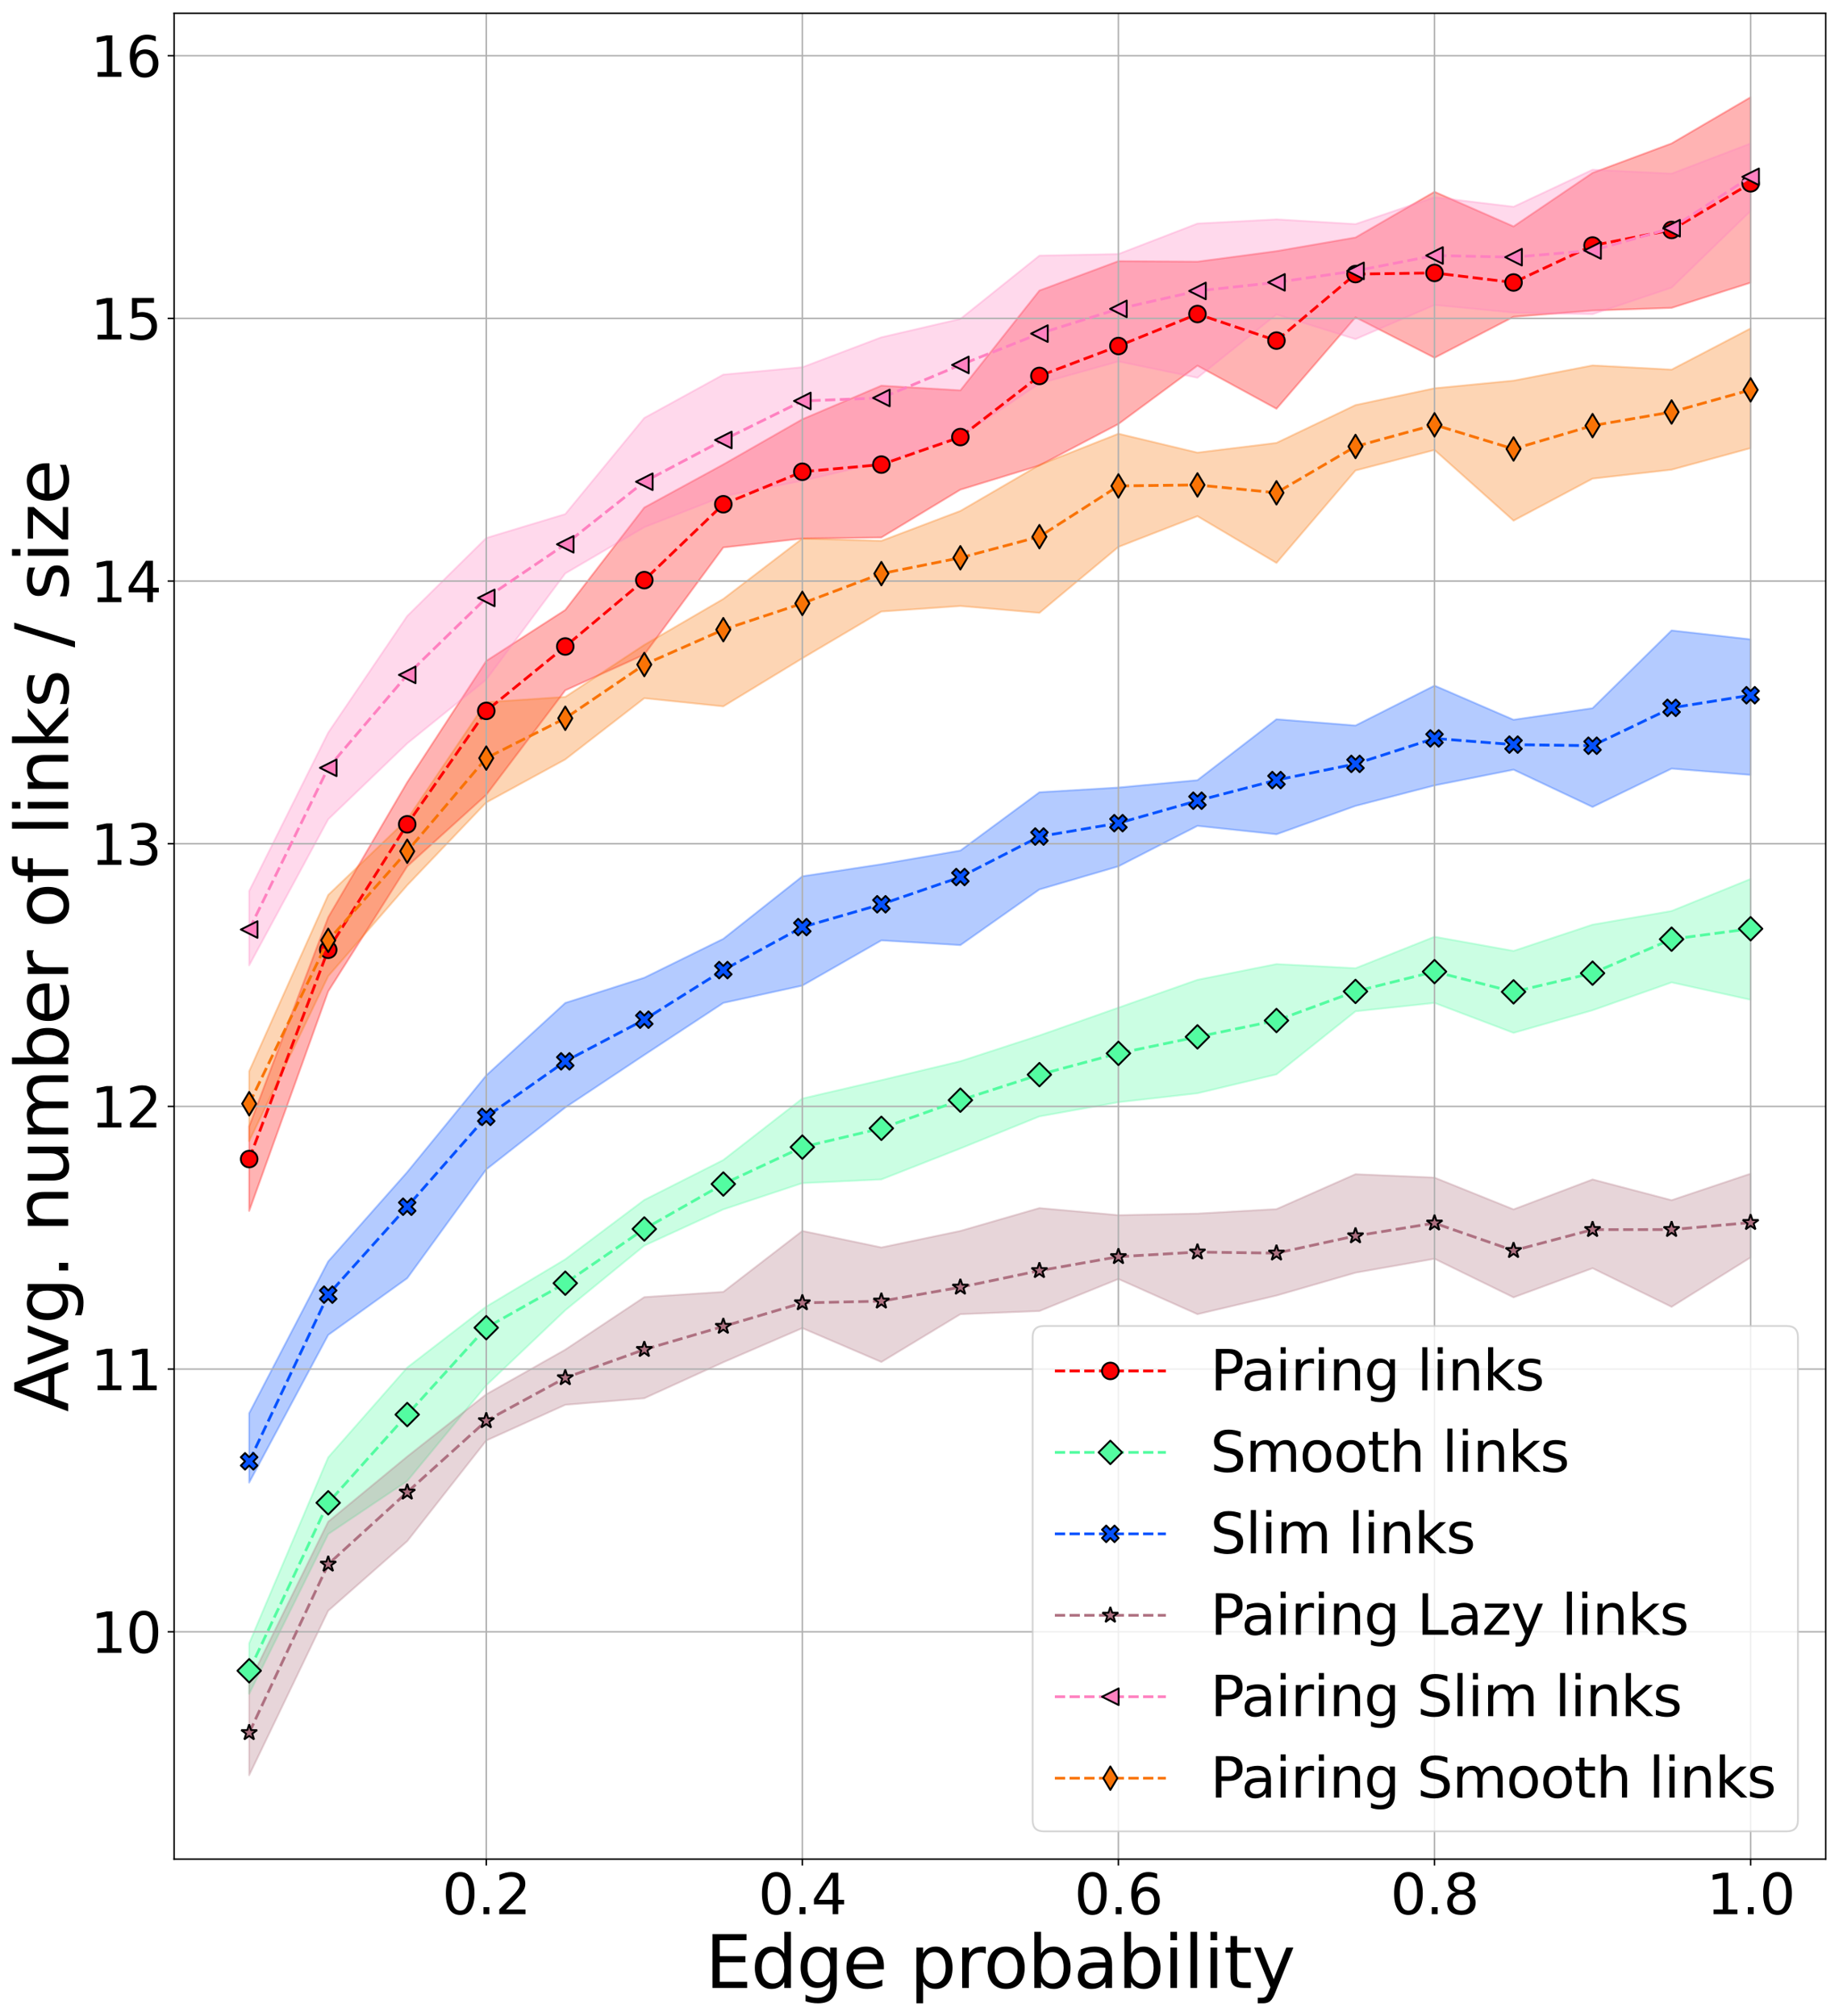 <?xml version="1.0" encoding="utf-8" standalone="no"?>
<!DOCTYPE svg PUBLIC "-//W3C//DTD SVG 1.1//EN"
  "http://www.w3.org/Graphics/SVG/1.1/DTD/svg11.dtd">
<svg height="1090.099pt" version="1.1" viewBox="0 0 994.12 1090.099" width="994.12pt" xmlns="http://www.w3.org/2000/svg" xmlns:xlink="http://www.w3.org/1999/xlink">
 <defs>
  <style type="text/css">*{stroke-linecap:butt;stroke-linejoin:round;}</style>
 </defs>
 <g id="figure_1">
  <g id="patch_1">
   <path d="M 0 1090.099 
L 994.12 1090.099 
L 994.12 0 
L 0 0 
z
" style="fill:#ffffff;"/>
  </g>
  <g id="axes_1">
   <g id="patch_2">
    <path d="M 94.12 1005.12 
L 986.92 1005.12 
L 986.92 7.2 
L 94.12 7.2 
z
" style="fill:#ffffff;"/>
   </g>
   <g id="PolyCollection_1">
    <defs>
     <path d="M 134.702 -481.119 
L 134.702 -435.39 
L 177.419 -554.116 
L 220.137 -621.715 
L 262.855 -660.344 
L 305.572 -716.866 
L 348.29 -736.181 
L 391.008 -794.123 
L 433.725 -798.952 
L 476.443 -799.52 
L 519.161 -825.367 
L 561.879 -838.432 
L 604.596 -860.871 
L 647.314 -892.398 
L 690.032 -869.108 
L 732.749 -918.529 
L 775.467 -896.659 
L 818.185 -918.813 
L 860.902 -922.222 
L 903.62 -923.642 
L 946.338 -937.276 
L 946.338 -1037.539 
L 946.338 -1037.539 
L 903.62 -1012.544 
L 860.902 -996.638 
L 818.185 -967.667 
L 775.467 -986.413 
L 732.749 -961.702 
L 690.032 -954.318 
L 647.314 -948.637 
L 604.596 -948.921 
L 561.879 -933.015 
L 519.161 -879.049 
L 476.443 -881.605 
L 433.725 -863.427 
L 391.008 -839 
L 348.29 -815.71 
L 305.572 -760.323 
L 262.855 -732.772 
L 220.137 -667.161 
L 177.419 -594.164 
L 134.702 -481.119 
z
" id="m002faa28a1" style="stroke:#fe0002;stroke-opacity:0.3;"/>
    </defs>
    <g clip-path="url(#pb9284b5e32)">
     <use style="fill:#fe0002;fill-opacity:0.3;stroke:#fe0002;stroke-opacity:0.3;" x="0" xlink:href="#m002faa28a1" y="1090.099"/>
    </g>
   </g>
   <g id="PolyCollection_2">
    <defs>
     <path d="M 134.702 -201.631 
L 134.702 -174.364 
L 177.419 -260.71 
L 220.137 -289.397 
L 262.855 -341.091 
L 305.572 -381.708 
L 348.29 -416.644 
L 391.008 -436.242 
L 433.725 -450.444 
L 476.443 -452.432 
L 519.161 -469.19 
L 561.879 -486.516 
L 604.596 -494.185 
L 647.314 -499.013 
L 690.032 -509.238 
L 732.749 -543.322 
L 775.467 -547.867 
L 818.185 -531.677 
L 860.902 -543.89 
L 903.62 -558.944 
L 946.338 -549.571 
L 946.338 -614.899 
L 946.338 -614.899 
L 903.62 -597.573 
L 860.902 -590.188 
L 818.185 -575.986 
L 775.467 -583.655 
L 732.749 -566.613 
L 690.032 -568.885 
L 647.314 -560.364 
L 604.596 -545.311 
L 561.879 -530.257 
L 519.161 -516.339 
L 476.443 -506.114 
L 433.725 -496.173 
L 391.008 -462.941 
L 348.29 -441.355 
L 305.572 -409.259 
L 262.855 -383.696 
L 220.137 -350.748 
L 177.419 -302.179 
L 134.702 -201.631 
z
" id="m8235507265" style="stroke:#53fca1;stroke-opacity:0.3;"/>
    </defs>
    <g clip-path="url(#pb9284b5e32)">
     <use style="fill:#53fca1;fill-opacity:0.3;stroke:#53fca1;stroke-opacity:0.3;" x="0" xlink:href="#m8235507265" y="1090.099"/>
    </g>
   </g>
   <g id="PolyCollection_3">
    <defs>
     <path d="M 134.702 -326.037 
L 134.702 -288.545 
L 177.419 -368.358 
L 220.137 -399.034 
L 262.855 -457.829 
L 305.572 -491.344 
L 348.29 -519.748 
L 391.008 -547.867 
L 433.725 -557.24 
L 476.443 -581.667 
L 519.161 -579.111 
L 561.879 -609.218 
L 604.596 -621.715 
L 647.314 -643.586 
L 690.032 -639.041 
L 732.749 -654.379 
L 775.467 -665.456 
L 818.185 -673.977 
L 860.902 -653.811 
L 903.62 -674.545 
L 946.338 -671.137 
L 946.338 -744.417 
L 946.338 -744.417 
L 903.62 -749.246 
L 860.902 -707.209 
L 818.185 -700.96 
L 775.467 -719.423 
L 732.749 -697.836 
L 690.032 -701.245 
L 647.314 -668.297 
L 604.596 -664.32 
L 561.879 -661.764 
L 519.161 -630.236 
L 476.443 -622.852 
L 433.725 -616.319 
L 391.008 -582.519 
L 348.29 -561.5 
L 305.572 -547.867 
L 262.855 -508.67 
L 220.137 -456.408 
L 177.419 -408.123 
L 134.702 -326.037 
z
" id="mdea4ce2d40" style="stroke:#0652ff;stroke-opacity:0.3;"/>
    </defs>
    <g clip-path="url(#pb9284b5e32)">
     <use style="fill:#0652ff;fill-opacity:0.3;stroke:#0652ff;stroke-opacity:0.3;" x="0" xlink:href="#mdea4ce2d40" y="1090.099"/>
    </g>
   </g>
   <g id="PolyCollection_4">
    <defs>
     <path d="M 134.702 -180.329 
L 134.702 -130.339 
L 177.419 -219.241 
L 220.137 -256.876 
L 262.855 -311.268 
L 305.572 -330.582 
L 348.29 -334.132 
L 391.008 -353.589 
L 433.725 -372.051 
L 476.443 -353.731 
L 519.161 -379.578 
L 561.879 -381.282 
L 604.596 -398.608 
L 647.314 -379.578 
L 690.032 -389.661 
L 732.749 -402.016 
L 775.467 -409.543 
L 818.185 -388.667 
L 860.902 -404.43 
L 903.62 -383.554 
L 946.338 -410.253 
L 946.338 -455.556 
L 946.338 -455.556 
L 903.62 -441.213 
L 860.902 -452.432 
L 818.185 -436.242 
L 775.467 -453.426 
L 732.749 -455.272 
L 690.032 -436.384 
L 647.314 -433.97 
L 604.596 -433.118 
L 561.879 -436.952 
L 519.161 -424.597 
L 476.443 -415.65 
L 433.725 -424.597 
L 391.008 -391.649 
L 348.29 -388.809 
L 305.572 -360.405 
L 262.855 -336.263 
L 220.137 -302.605 
L 177.419 -267.385 
L 134.702 -180.329 
z
" id="m93875af1a8" style="stroke:#ae7181;stroke-opacity:0.3;"/>
    </defs>
    <g clip-path="url(#pb9284b5e32)">
     <use style="fill:#ae7181;fill-opacity:0.3;stroke:#ae7181;stroke-opacity:0.3;" x="0" xlink:href="#m93875af1a8" y="1090.099"/>
    </g>
   </g>
   <g id="PolyCollection_5">
    <defs>
     <path d="M 134.702 -608.366 
L 134.702 -568.175 
L 177.419 -647.136 
L 220.137 -688.179 
L 262.855 -722.689 
L 305.572 -780.064 
L 348.29 -805.058 
L 391.008 -821.816 
L 433.725 -830.195 
L 476.443 -840.136 
L 519.161 -854.054 
L 561.879 -882.741 
L 604.596 -894.671 
L 647.314 -885.866 
L 690.032 -920.092 
L 732.749 -906.742 
L 775.467 -925.204 
L 818.185 -921.086 
L 860.902 -920.234 
L 903.62 -934.577 
L 946.338 -976.046 
L 946.338 -1012.544 
L 946.338 -1012.544 
L 903.62 -996.212 
L 860.902 -998.343 
L 818.185 -978.318 
L 775.467 -983.431 
L 732.749 -968.945 
L 690.032 -971.501 
L 647.314 -969.229 
L 604.596 -952.755 
L 561.879 -951.903 
L 519.161 -917.677 
L 476.443 -907.736 
L 433.725 -891.546 
L 391.008 -887.57 
L 348.29 -864.137 
L 305.572 -812.159 
L 262.855 -799.236 
L 220.137 -757.057 
L 177.419 -694.002 
L 134.702 -608.366 
z
" id="m99e1a3cb4c" style="stroke:#ff81c0;stroke-opacity:0.3;"/>
    </defs>
    <g clip-path="url(#pb9284b5e32)">
     <use style="fill:#ff81c0;fill-opacity:0.3;stroke:#ff81c0;stroke-opacity:0.3;" x="0" xlink:href="#m99e1a3cb4c" y="1090.099"/>
    </g>
   </g>
   <g id="PolyCollection_6">
    <defs>
     <path d="M 134.702 -510.943 
L 134.702 -473.166 
L 177.419 -562.353 
L 220.137 -611.49 
L 262.855 -656.225 
L 305.572 -679.516 
L 348.29 -712.606 
L 391.008 -708.203 
L 433.725 -734.192 
L 476.443 -759.471 
L 519.161 -762.454 
L 561.879 -758.761 
L 604.596 -794.407 
L 647.314 -811.023 
L 690.032 -785.744 
L 732.749 -835.734 
L 775.467 -846.811 
L 818.185 -808.609 
L 860.902 -831.331 
L 903.62 -836.16 
L 946.338 -847.805 
L 946.338 -912.565 
L 946.338 -912.565 
L 903.62 -890.268 
L 860.902 -892.54 
L 818.185 -884.303 
L 775.467 -880.185 
L 732.749 -871.096 
L 690.032 -850.646 
L 647.314 -845.391 
L 604.596 -855.616 
L 561.879 -838.716 
L 519.161 -813.863 
L 476.443 -797.674 
L 433.725 -798.952 
L 391.008 -766.288 
L 348.29 -741.435 
L 305.572 -713.316 
L 262.855 -710.476 
L 220.137 -647.136 
L 177.419 -606.236 
L 134.702 -510.943 
z
" id="mdbf5264c52" style="stroke:#f97306;stroke-opacity:0.3;"/>
    </defs>
    <g clip-path="url(#pb9284b5e32)">
     <use style="fill:#f97306;fill-opacity:0.3;stroke:#f97306;stroke-opacity:0.3;" x="0" xlink:href="#mdbf5264c52" y="1090.099"/>
    </g>
   </g>
   <g id="matplotlib.axis_1">
    <g id="xtick_1">
     <g id="line2d_1">
      <path clip-path="url(#pb9284b5e32)" d="M 262.855 1005.12 
L 262.855 7.2 
" style="fill:none;stroke:#b0b0b0;stroke-linecap:square;stroke-width:0.8;"/>
     </g>
     <g id="line2d_2">
      <defs>
       <path d="M 0 0 
L 0 3.5 
" id="mfc448c70e4" style="stroke:#000000;stroke-width:0.8;"/>
      </defs>
      <g>
       <use style="stroke:#000000;stroke-width:0.8;" x="262.855" xlink:href="#mfc448c70e4" y="1005.12"/>
      </g>
     </g>
     <g id="text_1">
      <!-- 0.2 -->
      <g transform="translate(239 1034.915)scale(0.3 -0.3)">
       <defs>
        <path d="M 2034 4250 
Q 1547 4250 1301 3770 
Q 1056 3291 1056 2328 
Q 1056 1369 1301 889 
Q 1547 409 2034 409 
Q 2525 409 2770 889 
Q 3016 1369 3016 2328 
Q 3016 3291 2770 3770 
Q 2525 4250 2034 4250 
z
M 2034 4750 
Q 2819 4750 3233 4129 
Q 3647 3509 3647 2328 
Q 3647 1150 3233 529 
Q 2819 -91 2034 -91 
Q 1250 -91 836 529 
Q 422 1150 422 2328 
Q 422 3509 836 4129 
Q 1250 4750 2034 4750 
z
" id="DejaVuSans-30" transform="scale(0.016)"/>
        <path d="M 684 794 
L 1344 794 
L 1344 0 
L 684 0 
L 684 794 
z
" id="DejaVuSans-2e" transform="scale(0.016)"/>
        <path d="M 1228 531 
L 3431 531 
L 3431 0 
L 469 0 
L 469 531 
Q 828 903 1448 1529 
Q 2069 2156 2228 2338 
Q 2531 2678 2651 2914 
Q 2772 3150 2772 3378 
Q 2772 3750 2511 3984 
Q 2250 4219 1831 4219 
Q 1534 4219 1204 4116 
Q 875 4013 500 3803 
L 500 4441 
Q 881 4594 1212 4672 
Q 1544 4750 1819 4750 
Q 2544 4750 2975 4387 
Q 3406 4025 3406 3419 
Q 3406 3131 3298 2873 
Q 3191 2616 2906 2266 
Q 2828 2175 2409 1742 
Q 1991 1309 1228 531 
z
" id="DejaVuSans-32" transform="scale(0.016)"/>
       </defs>
       <use xlink:href="#DejaVuSans-30"/>
       <use x="63.623" xlink:href="#DejaVuSans-2e"/>
       <use x="95.41" xlink:href="#DejaVuSans-32"/>
      </g>
     </g>
    </g>
    <g id="xtick_2">
     <g id="line2d_3">
      <path clip-path="url(#pb9284b5e32)" d="M 433.725 1005.12 
L 433.725 7.2 
" style="fill:none;stroke:#b0b0b0;stroke-linecap:square;stroke-width:0.8;"/>
     </g>
     <g id="line2d_4">
      <g>
       <use style="stroke:#000000;stroke-width:0.8;" x="433.725" xlink:href="#mfc448c70e4" y="1005.12"/>
      </g>
     </g>
     <g id="text_2">
      <!-- 0.4 -->
      <g transform="translate(409.871 1034.915)scale(0.3 -0.3)">
       <defs>
        <path d="M 2419 4116 
L 825 1625 
L 2419 1625 
L 2419 4116 
z
M 2253 4666 
L 3047 4666 
L 3047 1625 
L 3713 1625 
L 3713 1100 
L 3047 1100 
L 3047 0 
L 2419 0 
L 2419 1100 
L 313 1100 
L 313 1709 
L 2253 4666 
z
" id="DejaVuSans-34" transform="scale(0.016)"/>
       </defs>
       <use xlink:href="#DejaVuSans-30"/>
       <use x="63.623" xlink:href="#DejaVuSans-2e"/>
       <use x="95.41" xlink:href="#DejaVuSans-34"/>
      </g>
     </g>
    </g>
    <g id="xtick_3">
     <g id="line2d_5">
      <path clip-path="url(#pb9284b5e32)" d="M 604.596 1005.12 
L 604.596 7.2 
" style="fill:none;stroke:#b0b0b0;stroke-linecap:square;stroke-width:0.8;"/>
     </g>
     <g id="line2d_6">
      <g>
       <use style="stroke:#000000;stroke-width:0.8;" x="604.596" xlink:href="#mfc448c70e4" y="1005.12"/>
      </g>
     </g>
     <g id="text_3">
      <!-- 0.6 -->
      <g transform="translate(580.742 1034.915)scale(0.3 -0.3)">
       <defs>
        <path d="M 2113 2584 
Q 1688 2584 1439 2293 
Q 1191 2003 1191 1497 
Q 1191 994 1439 701 
Q 1688 409 2113 409 
Q 2538 409 2786 701 
Q 3034 994 3034 1497 
Q 3034 2003 2786 2293 
Q 2538 2584 2113 2584 
z
M 3366 4563 
L 3366 3988 
Q 3128 4100 2886 4159 
Q 2644 4219 2406 4219 
Q 1781 4219 1451 3797 
Q 1122 3375 1075 2522 
Q 1259 2794 1537 2939 
Q 1816 3084 2150 3084 
Q 2853 3084 3261 2657 
Q 3669 2231 3669 1497 
Q 3669 778 3244 343 
Q 2819 -91 2113 -91 
Q 1303 -91 875 529 
Q 447 1150 447 2328 
Q 447 3434 972 4092 
Q 1497 4750 2381 4750 
Q 2619 4750 2861 4703 
Q 3103 4656 3366 4563 
z
" id="DejaVuSans-36" transform="scale(0.016)"/>
       </defs>
       <use xlink:href="#DejaVuSans-30"/>
       <use x="63.623" xlink:href="#DejaVuSans-2e"/>
       <use x="95.41" xlink:href="#DejaVuSans-36"/>
      </g>
     </g>
    </g>
    <g id="xtick_4">
     <g id="line2d_7">
      <path clip-path="url(#pb9284b5e32)" d="M 775.467 1005.12 
L 775.467 7.2 
" style="fill:none;stroke:#b0b0b0;stroke-linecap:square;stroke-width:0.8;"/>
     </g>
     <g id="line2d_8">
      <g>
       <use style="stroke:#000000;stroke-width:0.8;" x="775.467" xlink:href="#mfc448c70e4" y="1005.12"/>
      </g>
     </g>
     <g id="text_4">
      <!-- 0.8 -->
      <g transform="translate(751.612 1034.915)scale(0.3 -0.3)">
       <defs>
        <path d="M 2034 2216 
Q 1584 2216 1326 1975 
Q 1069 1734 1069 1313 
Q 1069 891 1326 650 
Q 1584 409 2034 409 
Q 2484 409 2743 651 
Q 3003 894 3003 1313 
Q 3003 1734 2745 1975 
Q 2488 2216 2034 2216 
z
M 1403 2484 
Q 997 2584 770 2862 
Q 544 3141 544 3541 
Q 544 4100 942 4425 
Q 1341 4750 2034 4750 
Q 2731 4750 3128 4425 
Q 3525 4100 3525 3541 
Q 3525 3141 3298 2862 
Q 3072 2584 2669 2484 
Q 3125 2378 3379 2068 
Q 3634 1759 3634 1313 
Q 3634 634 3220 271 
Q 2806 -91 2034 -91 
Q 1263 -91 848 271 
Q 434 634 434 1313 
Q 434 1759 690 2068 
Q 947 2378 1403 2484 
z
M 1172 3481 
Q 1172 3119 1398 2916 
Q 1625 2713 2034 2713 
Q 2441 2713 2670 2916 
Q 2900 3119 2900 3481 
Q 2900 3844 2670 4047 
Q 2441 4250 2034 4250 
Q 1625 4250 1398 4047 
Q 1172 3844 1172 3481 
z
" id="DejaVuSans-38" transform="scale(0.016)"/>
       </defs>
       <use xlink:href="#DejaVuSans-30"/>
       <use x="63.623" xlink:href="#DejaVuSans-2e"/>
       <use x="95.41" xlink:href="#DejaVuSans-38"/>
      </g>
     </g>
    </g>
    <g id="xtick_5">
     <g id="line2d_9">
      <path clip-path="url(#pb9284b5e32)" d="M 946.338 1005.12 
L 946.338 7.2 
" style="fill:none;stroke:#b0b0b0;stroke-linecap:square;stroke-width:0.8;"/>
     </g>
     <g id="line2d_10">
      <g>
       <use style="stroke:#000000;stroke-width:0.8;" x="946.338" xlink:href="#mfc448c70e4" y="1005.12"/>
      </g>
     </g>
     <g id="text_5">
      <!-- 1.0 -->
      <g transform="translate(922.483 1034.915)scale(0.3 -0.3)">
       <defs>
        <path d="M 794 531 
L 1825 531 
L 1825 4091 
L 703 3866 
L 703 4441 
L 1819 4666 
L 2450 4666 
L 2450 531 
L 3481 531 
L 3481 0 
L 794 0 
L 794 531 
z
" id="DejaVuSans-31" transform="scale(0.016)"/>
       </defs>
       <use xlink:href="#DejaVuSans-31"/>
       <use x="63.623" xlink:href="#DejaVuSans-2e"/>
       <use x="95.41" xlink:href="#DejaVuSans-30"/>
      </g>
     </g>
    </g>
    <g id="text_6">
     <!-- Edge probability -->
     <g transform="translate(381.208 1074.788)scale(0.39 -0.39)">
      <defs>
       <path d="M 628 4666 
L 3578 4666 
L 3578 4134 
L 1259 4134 
L 1259 2753 
L 3481 2753 
L 3481 2222 
L 1259 2222 
L 1259 531 
L 3634 531 
L 3634 0 
L 628 0 
L 628 4666 
z
" id="DejaVuSans-45" transform="scale(0.016)"/>
       <path d="M 2906 2969 
L 2906 4863 
L 3481 4863 
L 3481 0 
L 2906 0 
L 2906 525 
Q 2725 213 2448 61 
Q 2172 -91 1784 -91 
Q 1150 -91 751 415 
Q 353 922 353 1747 
Q 353 2572 751 3078 
Q 1150 3584 1784 3584 
Q 2172 3584 2448 3432 
Q 2725 3281 2906 2969 
z
M 947 1747 
Q 947 1113 1208 752 
Q 1469 391 1925 391 
Q 2381 391 2643 752 
Q 2906 1113 2906 1747 
Q 2906 2381 2643 2742 
Q 2381 3103 1925 3103 
Q 1469 3103 1208 2742 
Q 947 2381 947 1747 
z
" id="DejaVuSans-64" transform="scale(0.016)"/>
       <path d="M 2906 1791 
Q 2906 2416 2648 2759 
Q 2391 3103 1925 3103 
Q 1463 3103 1205 2759 
Q 947 2416 947 1791 
Q 947 1169 1205 825 
Q 1463 481 1925 481 
Q 2391 481 2648 825 
Q 2906 1169 2906 1791 
z
M 3481 434 
Q 3481 -459 3084 -895 
Q 2688 -1331 1869 -1331 
Q 1566 -1331 1297 -1286 
Q 1028 -1241 775 -1147 
L 775 -588 
Q 1028 -725 1275 -790 
Q 1522 -856 1778 -856 
Q 2344 -856 2625 -561 
Q 2906 -266 2906 331 
L 2906 616 
Q 2728 306 2450 153 
Q 2172 0 1784 0 
Q 1141 0 747 490 
Q 353 981 353 1791 
Q 353 2603 747 3093 
Q 1141 3584 1784 3584 
Q 2172 3584 2450 3431 
Q 2728 3278 2906 2969 
L 2906 3500 
L 3481 3500 
L 3481 434 
z
" id="DejaVuSans-67" transform="scale(0.016)"/>
       <path d="M 3597 1894 
L 3597 1613 
L 953 1613 
Q 991 1019 1311 708 
Q 1631 397 2203 397 
Q 2534 397 2845 478 
Q 3156 559 3463 722 
L 3463 178 
Q 3153 47 2828 -22 
Q 2503 -91 2169 -91 
Q 1331 -91 842 396 
Q 353 884 353 1716 
Q 353 2575 817 3079 
Q 1281 3584 2069 3584 
Q 2775 3584 3186 3129 
Q 3597 2675 3597 1894 
z
M 3022 2063 
Q 3016 2534 2758 2815 
Q 2500 3097 2075 3097 
Q 1594 3097 1305 2825 
Q 1016 2553 972 2059 
L 3022 2063 
z
" id="DejaVuSans-65" transform="scale(0.016)"/>
       <path id="DejaVuSans-20" transform="scale(0.016)"/>
       <path d="M 1159 525 
L 1159 -1331 
L 581 -1331 
L 581 3500 
L 1159 3500 
L 1159 2969 
Q 1341 3281 1617 3432 
Q 1894 3584 2278 3584 
Q 2916 3584 3314 3078 
Q 3713 2572 3713 1747 
Q 3713 922 3314 415 
Q 2916 -91 2278 -91 
Q 1894 -91 1617 61 
Q 1341 213 1159 525 
z
M 3116 1747 
Q 3116 2381 2855 2742 
Q 2594 3103 2138 3103 
Q 1681 3103 1420 2742 
Q 1159 2381 1159 1747 
Q 1159 1113 1420 752 
Q 1681 391 2138 391 
Q 2594 391 2855 752 
Q 3116 1113 3116 1747 
z
" id="DejaVuSans-70" transform="scale(0.016)"/>
       <path d="M 2631 2963 
Q 2534 3019 2420 3045 
Q 2306 3072 2169 3072 
Q 1681 3072 1420 2755 
Q 1159 2438 1159 1844 
L 1159 0 
L 581 0 
L 581 3500 
L 1159 3500 
L 1159 2956 
Q 1341 3275 1631 3429 
Q 1922 3584 2338 3584 
Q 2397 3584 2469 3576 
Q 2541 3569 2628 3553 
L 2631 2963 
z
" id="DejaVuSans-72" transform="scale(0.016)"/>
       <path d="M 1959 3097 
Q 1497 3097 1228 2736 
Q 959 2375 959 1747 
Q 959 1119 1226 758 
Q 1494 397 1959 397 
Q 2419 397 2687 759 
Q 2956 1122 2956 1747 
Q 2956 2369 2687 2733 
Q 2419 3097 1959 3097 
z
M 1959 3584 
Q 2709 3584 3137 3096 
Q 3566 2609 3566 1747 
Q 3566 888 3137 398 
Q 2709 -91 1959 -91 
Q 1206 -91 779 398 
Q 353 888 353 1747 
Q 353 2609 779 3096 
Q 1206 3584 1959 3584 
z
" id="DejaVuSans-6f" transform="scale(0.016)"/>
       <path d="M 3116 1747 
Q 3116 2381 2855 2742 
Q 2594 3103 2138 3103 
Q 1681 3103 1420 2742 
Q 1159 2381 1159 1747 
Q 1159 1113 1420 752 
Q 1681 391 2138 391 
Q 2594 391 2855 752 
Q 3116 1113 3116 1747 
z
M 1159 2969 
Q 1341 3281 1617 3432 
Q 1894 3584 2278 3584 
Q 2916 3584 3314 3078 
Q 3713 2572 3713 1747 
Q 3713 922 3314 415 
Q 2916 -91 2278 -91 
Q 1894 -91 1617 61 
Q 1341 213 1159 525 
L 1159 0 
L 581 0 
L 581 4863 
L 1159 4863 
L 1159 2969 
z
" id="DejaVuSans-62" transform="scale(0.016)"/>
       <path d="M 2194 1759 
Q 1497 1759 1228 1600 
Q 959 1441 959 1056 
Q 959 750 1161 570 
Q 1363 391 1709 391 
Q 2188 391 2477 730 
Q 2766 1069 2766 1631 
L 2766 1759 
L 2194 1759 
z
M 3341 1997 
L 3341 0 
L 2766 0 
L 2766 531 
Q 2569 213 2275 61 
Q 1981 -91 1556 -91 
Q 1019 -91 701 211 
Q 384 513 384 1019 
Q 384 1609 779 1909 
Q 1175 2209 1959 2209 
L 2766 2209 
L 2766 2266 
Q 2766 2663 2505 2880 
Q 2244 3097 1772 3097 
Q 1472 3097 1187 3025 
Q 903 2953 641 2809 
L 641 3341 
Q 956 3463 1253 3523 
Q 1550 3584 1831 3584 
Q 2591 3584 2966 3190 
Q 3341 2797 3341 1997 
z
" id="DejaVuSans-61" transform="scale(0.016)"/>
       <path d="M 603 3500 
L 1178 3500 
L 1178 0 
L 603 0 
L 603 3500 
z
M 603 4863 
L 1178 4863 
L 1178 4134 
L 603 4134 
L 603 4863 
z
" id="DejaVuSans-69" transform="scale(0.016)"/>
       <path d="M 603 4863 
L 1178 4863 
L 1178 0 
L 603 0 
L 603 4863 
z
" id="DejaVuSans-6c" transform="scale(0.016)"/>
       <path d="M 1172 4494 
L 1172 3500 
L 2356 3500 
L 2356 3053 
L 1172 3053 
L 1172 1153 
Q 1172 725 1289 603 
Q 1406 481 1766 481 
L 2356 481 
L 2356 0 
L 1766 0 
Q 1100 0 847 248 
Q 594 497 594 1153 
L 594 3053 
L 172 3053 
L 172 3500 
L 594 3500 
L 594 4494 
L 1172 4494 
z
" id="DejaVuSans-74" transform="scale(0.016)"/>
       <path d="M 2059 -325 
Q 1816 -950 1584 -1140 
Q 1353 -1331 966 -1331 
L 506 -1331 
L 506 -850 
L 844 -850 
Q 1081 -850 1212 -737 
Q 1344 -625 1503 -206 
L 1606 56 
L 191 3500 
L 800 3500 
L 1894 763 
L 2988 3500 
L 3597 3500 
L 2059 -325 
z
" id="DejaVuSans-79" transform="scale(0.016)"/>
      </defs>
      <use xlink:href="#DejaVuSans-45"/>
      <use x="63.184" xlink:href="#DejaVuSans-64"/>
      <use x="126.66" xlink:href="#DejaVuSans-67"/>
      <use x="190.137" xlink:href="#DejaVuSans-65"/>
      <use x="251.66" xlink:href="#DejaVuSans-20"/>
      <use x="283.447" xlink:href="#DejaVuSans-70"/>
      <use x="346.924" xlink:href="#DejaVuSans-72"/>
      <use x="385.787" xlink:href="#DejaVuSans-6f"/>
      <use x="446.969" xlink:href="#DejaVuSans-62"/>
      <use x="510.445" xlink:href="#DejaVuSans-61"/>
      <use x="571.725" xlink:href="#DejaVuSans-62"/>
      <use x="635.201" xlink:href="#DejaVuSans-69"/>
      <use x="662.984" xlink:href="#DejaVuSans-6c"/>
      <use x="690.768" xlink:href="#DejaVuSans-69"/>
      <use x="718.551" xlink:href="#DejaVuSans-74"/>
      <use x="757.76" xlink:href="#DejaVuSans-79"/>
     </g>
    </g>
   </g>
   <g id="matplotlib.axis_2">
    <g id="ytick_1">
     <g id="line2d_11">
      <path clip-path="url(#pb9284b5e32)" d="M 94.12 882.219 
L 986.92 882.219 
" style="fill:none;stroke:#b0b0b0;stroke-linecap:square;stroke-width:0.8;"/>
     </g>
     <g id="line2d_12">
      <defs>
       <path d="M 0 0 
L -3.5 0 
" id="m12b2ea6f14" style="stroke:#000000;stroke-width:0.8;"/>
      </defs>
      <g>
       <use style="stroke:#000000;stroke-width:0.8;" x="94.12" xlink:href="#m12b2ea6f14" y="882.219"/>
      </g>
     </g>
     <g id="text_7">
      <!-- 10 -->
      <g transform="translate(48.945 893.617)scale(0.3 -0.3)">
       <use xlink:href="#DejaVuSans-31"/>
       <use x="63.623" xlink:href="#DejaVuSans-30"/>
      </g>
     </g>
    </g>
    <g id="ytick_2">
     <g id="line2d_13">
      <path clip-path="url(#pb9284b5e32)" d="M 94.12 740.203 
L 986.92 740.203 
" style="fill:none;stroke:#b0b0b0;stroke-linecap:square;stroke-width:0.8;"/>
     </g>
     <g id="line2d_14">
      <g>
       <use style="stroke:#000000;stroke-width:0.8;" x="94.12" xlink:href="#m12b2ea6f14" y="740.203"/>
      </g>
     </g>
     <g id="text_8">
      <!-- 11 -->
      <g transform="translate(48.945 751.6)scale(0.3 -0.3)">
       <use xlink:href="#DejaVuSans-31"/>
       <use x="63.623" xlink:href="#DejaVuSans-31"/>
      </g>
     </g>
    </g>
    <g id="ytick_3">
     <g id="line2d_15">
      <path clip-path="url(#pb9284b5e32)" d="M 94.12 598.187 
L 986.92 598.187 
" style="fill:none;stroke:#b0b0b0;stroke-linecap:square;stroke-width:0.8;"/>
     </g>
     <g id="line2d_16">
      <g>
       <use style="stroke:#000000;stroke-width:0.8;" x="94.12" xlink:href="#m12b2ea6f14" y="598.187"/>
      </g>
     </g>
     <g id="text_9">
      <!-- 12 -->
      <g transform="translate(48.945 609.584)scale(0.3 -0.3)">
       <use xlink:href="#DejaVuSans-31"/>
       <use x="63.623" xlink:href="#DejaVuSans-32"/>
      </g>
     </g>
    </g>
    <g id="ytick_4">
     <g id="line2d_17">
      <path clip-path="url(#pb9284b5e32)" d="M 94.12 456.17 
L 986.92 456.17 
" style="fill:none;stroke:#b0b0b0;stroke-linecap:square;stroke-width:0.8;"/>
     </g>
     <g id="line2d_18">
      <g>
       <use style="stroke:#000000;stroke-width:0.8;" x="94.12" xlink:href="#m12b2ea6f14" y="456.17"/>
      </g>
     </g>
     <g id="text_10">
      <!-- 13 -->
      <g transform="translate(48.945 467.568)scale(0.3 -0.3)">
       <defs>
        <path d="M 2597 2516 
Q 3050 2419 3304 2112 
Q 3559 1806 3559 1356 
Q 3559 666 3084 287 
Q 2609 -91 1734 -91 
Q 1441 -91 1130 -33 
Q 819 25 488 141 
L 488 750 
Q 750 597 1062 519 
Q 1375 441 1716 441 
Q 2309 441 2620 675 
Q 2931 909 2931 1356 
Q 2931 1769 2642 2001 
Q 2353 2234 1838 2234 
L 1294 2234 
L 1294 2753 
L 1863 2753 
Q 2328 2753 2575 2939 
Q 2822 3125 2822 3475 
Q 2822 3834 2567 4026 
Q 2313 4219 1838 4219 
Q 1578 4219 1281 4162 
Q 984 4106 628 3988 
L 628 4550 
Q 988 4650 1302 4700 
Q 1616 4750 1894 4750 
Q 2613 4750 3031 4423 
Q 3450 4097 3450 3541 
Q 3450 3153 3228 2886 
Q 3006 2619 2597 2516 
z
" id="DejaVuSans-33" transform="scale(0.016)"/>
       </defs>
       <use xlink:href="#DejaVuSans-31"/>
       <use x="63.623" xlink:href="#DejaVuSans-33"/>
      </g>
     </g>
    </g>
    <g id="ytick_5">
     <g id="line2d_19">
      <path clip-path="url(#pb9284b5e32)" d="M 94.12 314.154 
L 986.92 314.154 
" style="fill:none;stroke:#b0b0b0;stroke-linecap:square;stroke-width:0.8;"/>
     </g>
     <g id="line2d_20">
      <g>
       <use style="stroke:#000000;stroke-width:0.8;" x="94.12" xlink:href="#m12b2ea6f14" y="314.154"/>
      </g>
     </g>
     <g id="text_11">
      <!-- 14 -->
      <g transform="translate(48.945 325.552)scale(0.3 -0.3)">
       <use xlink:href="#DejaVuSans-31"/>
       <use x="63.623" xlink:href="#DejaVuSans-34"/>
      </g>
     </g>
    </g>
    <g id="ytick_6">
     <g id="line2d_21">
      <path clip-path="url(#pb9284b5e32)" d="M 94.12 172.138 
L 986.92 172.138 
" style="fill:none;stroke:#b0b0b0;stroke-linecap:square;stroke-width:0.8;"/>
     </g>
     <g id="line2d_22">
      <g>
       <use style="stroke:#000000;stroke-width:0.8;" x="94.12" xlink:href="#m12b2ea6f14" y="172.138"/>
      </g>
     </g>
     <g id="text_12">
      <!-- 15 -->
      <g transform="translate(48.945 183.535)scale(0.3 -0.3)">
       <defs>
        <path d="M 691 4666 
L 3169 4666 
L 3169 4134 
L 1269 4134 
L 1269 2991 
Q 1406 3038 1543 3061 
Q 1681 3084 1819 3084 
Q 2600 3084 3056 2656 
Q 3513 2228 3513 1497 
Q 3513 744 3044 326 
Q 2575 -91 1722 -91 
Q 1428 -91 1123 -41 
Q 819 9 494 109 
L 494 744 
Q 775 591 1075 516 
Q 1375 441 1709 441 
Q 2250 441 2565 725 
Q 2881 1009 2881 1497 
Q 2881 1984 2565 2268 
Q 2250 2553 1709 2553 
Q 1456 2553 1204 2497 
Q 953 2441 691 2322 
L 691 4666 
z
" id="DejaVuSans-35" transform="scale(0.016)"/>
       </defs>
       <use xlink:href="#DejaVuSans-31"/>
       <use x="63.623" xlink:href="#DejaVuSans-35"/>
      </g>
     </g>
    </g>
    <g id="ytick_7">
     <g id="line2d_23">
      <path clip-path="url(#pb9284b5e32)" d="M 94.12 30.121 
L 986.92 30.121 
" style="fill:none;stroke:#b0b0b0;stroke-linecap:square;stroke-width:0.8;"/>
     </g>
     <g id="line2d_24">
      <g>
       <use style="stroke:#000000;stroke-width:0.8;" x="94.12" xlink:href="#m12b2ea6f14" y="30.121"/>
      </g>
     </g>
     <g id="text_13">
      <!-- 16 -->
      <g transform="translate(48.945 41.519)scale(0.3 -0.3)">
       <use xlink:href="#DejaVuSans-31"/>
       <use x="63.623" xlink:href="#DejaVuSans-36"/>
      </g>
     </g>
    </g>
    <g id="text_14">
     <!-- Avg. number of links / size -->
     <g transform="translate(36.834 763.38)rotate(-90)scale(0.39 -0.39)">
      <defs>
       <path d="M 2188 4044 
L 1331 1722 
L 3047 1722 
L 2188 4044 
z
M 1831 4666 
L 2547 4666 
L 4325 0 
L 3669 0 
L 3244 1197 
L 1141 1197 
L 716 0 
L 50 0 
L 1831 4666 
z
" id="DejaVuSans-41" transform="scale(0.016)"/>
       <path d="M 191 3500 
L 800 3500 
L 1894 563 
L 2988 3500 
L 3597 3500 
L 2284 0 
L 1503 0 
L 191 3500 
z
" id="DejaVuSans-76" transform="scale(0.016)"/>
       <path d="M 3513 2113 
L 3513 0 
L 2938 0 
L 2938 2094 
Q 2938 2591 2744 2837 
Q 2550 3084 2163 3084 
Q 1697 3084 1428 2787 
Q 1159 2491 1159 1978 
L 1159 0 
L 581 0 
L 581 3500 
L 1159 3500 
L 1159 2956 
Q 1366 3272 1645 3428 
Q 1925 3584 2291 3584 
Q 2894 3584 3203 3211 
Q 3513 2838 3513 2113 
z
" id="DejaVuSans-6e" transform="scale(0.016)"/>
       <path d="M 544 1381 
L 544 3500 
L 1119 3500 
L 1119 1403 
Q 1119 906 1312 657 
Q 1506 409 1894 409 
Q 2359 409 2629 706 
Q 2900 1003 2900 1516 
L 2900 3500 
L 3475 3500 
L 3475 0 
L 2900 0 
L 2900 538 
Q 2691 219 2414 64 
Q 2138 -91 1772 -91 
Q 1169 -91 856 284 
Q 544 659 544 1381 
z
M 1991 3584 
L 1991 3584 
z
" id="DejaVuSans-75" transform="scale(0.016)"/>
       <path d="M 3328 2828 
Q 3544 3216 3844 3400 
Q 4144 3584 4550 3584 
Q 5097 3584 5394 3201 
Q 5691 2819 5691 2113 
L 5691 0 
L 5113 0 
L 5113 2094 
Q 5113 2597 4934 2840 
Q 4756 3084 4391 3084 
Q 3944 3084 3684 2787 
Q 3425 2491 3425 1978 
L 3425 0 
L 2847 0 
L 2847 2094 
Q 2847 2600 2669 2842 
Q 2491 3084 2119 3084 
Q 1678 3084 1418 2786 
Q 1159 2488 1159 1978 
L 1159 0 
L 581 0 
L 581 3500 
L 1159 3500 
L 1159 2956 
Q 1356 3278 1631 3431 
Q 1906 3584 2284 3584 
Q 2666 3584 2933 3390 
Q 3200 3197 3328 2828 
z
" id="DejaVuSans-6d" transform="scale(0.016)"/>
       <path d="M 2375 4863 
L 2375 4384 
L 1825 4384 
Q 1516 4384 1395 4259 
Q 1275 4134 1275 3809 
L 1275 3500 
L 2222 3500 
L 2222 3053 
L 1275 3053 
L 1275 0 
L 697 0 
L 697 3053 
L 147 3053 
L 147 3500 
L 697 3500 
L 697 3744 
Q 697 4328 969 4595 
Q 1241 4863 1831 4863 
L 2375 4863 
z
" id="DejaVuSans-66" transform="scale(0.016)"/>
       <path d="M 581 4863 
L 1159 4863 
L 1159 1991 
L 2875 3500 
L 3609 3500 
L 1753 1863 
L 3688 0 
L 2938 0 
L 1159 1709 
L 1159 0 
L 581 0 
L 581 4863 
z
" id="DejaVuSans-6b" transform="scale(0.016)"/>
       <path d="M 2834 3397 
L 2834 2853 
Q 2591 2978 2328 3040 
Q 2066 3103 1784 3103 
Q 1356 3103 1142 2972 
Q 928 2841 928 2578 
Q 928 2378 1081 2264 
Q 1234 2150 1697 2047 
L 1894 2003 
Q 2506 1872 2764 1633 
Q 3022 1394 3022 966 
Q 3022 478 2636 193 
Q 2250 -91 1575 -91 
Q 1294 -91 989 -36 
Q 684 19 347 128 
L 347 722 
Q 666 556 975 473 
Q 1284 391 1588 391 
Q 1994 391 2212 530 
Q 2431 669 2431 922 
Q 2431 1156 2273 1281 
Q 2116 1406 1581 1522 
L 1381 1569 
Q 847 1681 609 1914 
Q 372 2147 372 2553 
Q 372 3047 722 3315 
Q 1072 3584 1716 3584 
Q 2034 3584 2315 3537 
Q 2597 3491 2834 3397 
z
" id="DejaVuSans-73" transform="scale(0.016)"/>
       <path d="M 1625 4666 
L 2156 4666 
L 531 -594 
L 0 -594 
L 1625 4666 
z
" id="DejaVuSans-2f" transform="scale(0.016)"/>
       <path d="M 353 3500 
L 3084 3500 
L 3084 2975 
L 922 459 
L 3084 459 
L 3084 0 
L 275 0 
L 275 525 
L 2438 3041 
L 353 3041 
L 353 3500 
z
" id="DejaVuSans-7a" transform="scale(0.016)"/>
      </defs>
      <use xlink:href="#DejaVuSans-41"/>
      <use x="62.533" xlink:href="#DejaVuSans-76"/>
      <use x="121.713" xlink:href="#DejaVuSans-67"/>
      <use x="185.189" xlink:href="#DejaVuSans-2e"/>
      <use x="216.977" xlink:href="#DejaVuSans-20"/>
      <use x="248.764" xlink:href="#DejaVuSans-6e"/>
      <use x="312.143" xlink:href="#DejaVuSans-75"/>
      <use x="375.521" xlink:href="#DejaVuSans-6d"/>
      <use x="472.934" xlink:href="#DejaVuSans-62"/>
      <use x="536.41" xlink:href="#DejaVuSans-65"/>
      <use x="597.934" xlink:href="#DejaVuSans-72"/>
      <use x="639.047" xlink:href="#DejaVuSans-20"/>
      <use x="670.834" xlink:href="#DejaVuSans-6f"/>
      <use x="732.016" xlink:href="#DejaVuSans-66"/>
      <use x="767.221" xlink:href="#DejaVuSans-20"/>
      <use x="799.008" xlink:href="#DejaVuSans-6c"/>
      <use x="826.791" xlink:href="#DejaVuSans-69"/>
      <use x="854.574" xlink:href="#DejaVuSans-6e"/>
      <use x="917.953" xlink:href="#DejaVuSans-6b"/>
      <use x="975.863" xlink:href="#DejaVuSans-73"/>
      <use x="1027.963" xlink:href="#DejaVuSans-20"/>
      <use x="1059.75" xlink:href="#DejaVuSans-2f"/>
      <use x="1093.441" xlink:href="#DejaVuSans-20"/>
      <use x="1125.229" xlink:href="#DejaVuSans-73"/>
      <use x="1177.328" xlink:href="#DejaVuSans-69"/>
      <use x="1205.111" xlink:href="#DejaVuSans-7a"/>
      <use x="1257.602" xlink:href="#DejaVuSans-65"/>
     </g>
    </g>
   </g>
   <g id="line2d_25">
    <path clip-path="url(#pb9284b5e32)" d="M 134.702 626.647 
L 177.419 513.488 
L 220.137 445.661 
L 262.855 384.338 
L 305.572 349.516 
L 348.29 313.643 
L 391.008 272.628 
L 433.725 255.047 
L 476.443 251.184 
L 519.161 236.301 
L 561.879 203.268 
L 604.596 187.078 
L 647.314 169.78 
L 690.032 184.152 
L 732.749 148.194 
L 775.467 147.569 
L 818.185 152.738 
L 860.902 132.742 
L 903.62 124.335 
L 946.338 99.113 
" style="fill:none;stroke:#fe0002;stroke-dasharray:5.55,2.4;stroke-dashoffset:0;stroke-width:1.5;"/>
    <defs>
     <path d="M 0 4.5 
C 1.193 4.5 2.338 4.026 3.182 3.182 
C 4.026 2.338 4.5 1.193 4.5 0 
C 4.5 -1.193 4.026 -2.338 3.182 -3.182 
C 2.338 -4.026 1.193 -4.5 0 -4.5 
C -1.193 -4.5 -2.338 -4.026 -3.182 -3.182 
C -4.026 -2.338 -4.5 -1.193 -4.5 0 
C -4.5 1.193 -4.026 2.338 -3.182 3.182 
C -2.338 4.026 -1.193 4.5 0 4.5 
z
" id="m7eaeeac7a2" style="stroke:#000000;"/>
    </defs>
    <g clip-path="url(#pb9284b5e32)">
     <use style="fill:#fe0002;stroke:#000000;" x="134.702" xlink:href="#m7eaeeac7a2" y="626.647"/>
     <use style="fill:#fe0002;stroke:#000000;" x="177.419" xlink:href="#m7eaeeac7a2" y="513.488"/>
     <use style="fill:#fe0002;stroke:#000000;" x="220.137" xlink:href="#m7eaeeac7a2" y="445.661"/>
     <use style="fill:#fe0002;stroke:#000000;" x="262.855" xlink:href="#m7eaeeac7a2" y="384.338"/>
     <use style="fill:#fe0002;stroke:#000000;" x="305.572" xlink:href="#m7eaeeac7a2" y="349.516"/>
     <use style="fill:#fe0002;stroke:#000000;" x="348.29" xlink:href="#m7eaeeac7a2" y="313.643"/>
     <use style="fill:#fe0002;stroke:#000000;" x="391.008" xlink:href="#m7eaeeac7a2" y="272.628"/>
     <use style="fill:#fe0002;stroke:#000000;" x="433.725" xlink:href="#m7eaeeac7a2" y="255.047"/>
     <use style="fill:#fe0002;stroke:#000000;" x="476.443" xlink:href="#m7eaeeac7a2" y="251.184"/>
     <use style="fill:#fe0002;stroke:#000000;" x="519.161" xlink:href="#m7eaeeac7a2" y="236.301"/>
     <use style="fill:#fe0002;stroke:#000000;" x="561.879" xlink:href="#m7eaeeac7a2" y="203.268"/>
     <use style="fill:#fe0002;stroke:#000000;" x="604.596" xlink:href="#m7eaeeac7a2" y="187.078"/>
     <use style="fill:#fe0002;stroke:#000000;" x="647.314" xlink:href="#m7eaeeac7a2" y="169.78"/>
     <use style="fill:#fe0002;stroke:#000000;" x="690.032" xlink:href="#m7eaeeac7a2" y="184.152"/>
     <use style="fill:#fe0002;stroke:#000000;" x="732.749" xlink:href="#m7eaeeac7a2" y="148.194"/>
     <use style="fill:#fe0002;stroke:#000000;" x="775.467" xlink:href="#m7eaeeac7a2" y="147.569"/>
     <use style="fill:#fe0002;stroke:#000000;" x="818.185" xlink:href="#m7eaeeac7a2" y="152.738"/>
     <use style="fill:#fe0002;stroke:#000000;" x="860.902" xlink:href="#m7eaeeac7a2" y="132.742"/>
     <use style="fill:#fe0002;stroke:#000000;" x="903.62" xlink:href="#m7eaeeac7a2" y="124.335"/>
     <use style="fill:#fe0002;stroke:#000000;" x="946.338" xlink:href="#m7eaeeac7a2" y="99.113"/>
    </g>
   </g>
   <g id="line2d_26">
    <path clip-path="url(#pb9284b5e32)" d="M 134.702 903.294 
L 177.419 812.489 
L 220.137 764.8 
L 262.855 717.821 
L 305.572 693.764 
L 348.29 664.451 
L 391.008 640.138 
L 433.725 620.199 
L 476.443 610.031 
L 519.161 594.807 
L 561.879 581.003 
L 604.596 569.499 
L 647.314 560.581 
L 690.032 551.747 
L 732.749 536.012 
L 775.467 525.304 
L 818.185 536.239 
L 860.902 526.156 
L 903.62 507.779 
L 946.338 502.127 
" style="fill:none;stroke:#53fca1;stroke-dasharray:5.55,2.4;stroke-dashoffset:0;stroke-width:1.5;"/>
    <defs>
     <path d="M 0 6.364 
L 6.364 0 
L 0 -6.364 
L -6.364 0 
z
" id="ma917bd7199" style="stroke:#000000;stroke-linejoin:miter;"/>
    </defs>
    <g clip-path="url(#pb9284b5e32)">
     <use style="fill:#53fca1;stroke:#000000;stroke-linejoin:miter;" x="134.702" xlink:href="#ma917bd7199" y="903.294"/>
     <use style="fill:#53fca1;stroke:#000000;stroke-linejoin:miter;" x="177.419" xlink:href="#ma917bd7199" y="812.489"/>
     <use style="fill:#53fca1;stroke:#000000;stroke-linejoin:miter;" x="220.137" xlink:href="#ma917bd7199" y="764.8"/>
     <use style="fill:#53fca1;stroke:#000000;stroke-linejoin:miter;" x="262.855" xlink:href="#ma917bd7199" y="717.821"/>
     <use style="fill:#53fca1;stroke:#000000;stroke-linejoin:miter;" x="305.572" xlink:href="#ma917bd7199" y="693.764"/>
     <use style="fill:#53fca1;stroke:#000000;stroke-linejoin:miter;" x="348.29" xlink:href="#ma917bd7199" y="664.451"/>
     <use style="fill:#53fca1;stroke:#000000;stroke-linejoin:miter;" x="391.008" xlink:href="#ma917bd7199" y="640.138"/>
     <use style="fill:#53fca1;stroke:#000000;stroke-linejoin:miter;" x="433.725" xlink:href="#ma917bd7199" y="620.199"/>
     <use style="fill:#53fca1;stroke:#000000;stroke-linejoin:miter;" x="476.443" xlink:href="#ma917bd7199" y="610.031"/>
     <use style="fill:#53fca1;stroke:#000000;stroke-linejoin:miter;" x="519.161" xlink:href="#ma917bd7199" y="594.807"/>
     <use style="fill:#53fca1;stroke:#000000;stroke-linejoin:miter;" x="561.879" xlink:href="#ma917bd7199" y="581.003"/>
     <use style="fill:#53fca1;stroke:#000000;stroke-linejoin:miter;" x="604.596" xlink:href="#ma917bd7199" y="569.499"/>
     <use style="fill:#53fca1;stroke:#000000;stroke-linejoin:miter;" x="647.314" xlink:href="#ma917bd7199" y="560.581"/>
     <use style="fill:#53fca1;stroke:#000000;stroke-linejoin:miter;" x="690.032" xlink:href="#ma917bd7199" y="551.747"/>
     <use style="fill:#53fca1;stroke:#000000;stroke-linejoin:miter;" x="732.749" xlink:href="#ma917bd7199" y="536.012"/>
     <use style="fill:#53fca1;stroke:#000000;stroke-linejoin:miter;" x="775.467" xlink:href="#ma917bd7199" y="525.304"/>
     <use style="fill:#53fca1;stroke:#000000;stroke-linejoin:miter;" x="818.185" xlink:href="#ma917bd7199" y="536.239"/>
     <use style="fill:#53fca1;stroke:#000000;stroke-linejoin:miter;" x="860.902" xlink:href="#ma917bd7199" y="526.156"/>
     <use style="fill:#53fca1;stroke:#000000;stroke-linejoin:miter;" x="903.62" xlink:href="#ma917bd7199" y="507.779"/>
     <use style="fill:#53fca1;stroke:#000000;stroke-linejoin:miter;" x="946.338" xlink:href="#ma917bd7199" y="502.127"/>
    </g>
   </g>
   <g id="line2d_27">
    <path clip-path="url(#pb9284b5e32)" d="M 134.702 790.079 
L 177.419 699.955 
L 220.137 652.408 
L 262.855 603.839 
L 305.572 573.817 
L 348.29 551.293 
L 391.008 524.48 
L 433.725 501.246 
L 476.443 488.891 
L 519.161 474.178 
L 561.879 452.279 
L 604.596 445.036 
L 647.314 432.908 
L 690.032 421.746 
L 732.749 412.997 
L 775.467 399.222 
L 818.185 402.573 
L 860.902 403.17 
L 903.62 382.691 
L 946.338 375.874 
" style="fill:none;stroke:#0652ff;stroke-dasharray:5.55,2.4;stroke-dashoffset:0;stroke-width:1.5;"/>
    <defs>
     <path d="M -2.25 4.5 
L 0 2.25 
L 2.25 4.5 
L 4.5 2.25 
L 2.25 0 
L 4.5 -2.25 
L 2.25 -4.5 
L 0 -2.25 
L -2.25 -4.5 
L -4.5 -2.25 
L -2.25 0 
L -4.5 2.25 
z
" id="mc601ef352e" style="stroke:#000000;stroke-linejoin:miter;"/>
    </defs>
    <g clip-path="url(#pb9284b5e32)">
     <use style="fill:#0652ff;stroke:#000000;stroke-linejoin:miter;" x="134.702" xlink:href="#mc601ef352e" y="790.079"/>
     <use style="fill:#0652ff;stroke:#000000;stroke-linejoin:miter;" x="177.419" xlink:href="#mc601ef352e" y="699.955"/>
     <use style="fill:#0652ff;stroke:#000000;stroke-linejoin:miter;" x="220.137" xlink:href="#mc601ef352e" y="652.408"/>
     <use style="fill:#0652ff;stroke:#000000;stroke-linejoin:miter;" x="262.855" xlink:href="#mc601ef352e" y="603.839"/>
     <use style="fill:#0652ff;stroke:#000000;stroke-linejoin:miter;" x="305.572" xlink:href="#mc601ef352e" y="573.817"/>
     <use style="fill:#0652ff;stroke:#000000;stroke-linejoin:miter;" x="348.29" xlink:href="#mc601ef352e" y="551.293"/>
     <use style="fill:#0652ff;stroke:#000000;stroke-linejoin:miter;" x="391.008" xlink:href="#mc601ef352e" y="524.48"/>
     <use style="fill:#0652ff;stroke:#000000;stroke-linejoin:miter;" x="433.725" xlink:href="#mc601ef352e" y="501.246"/>
     <use style="fill:#0652ff;stroke:#000000;stroke-linejoin:miter;" x="476.443" xlink:href="#mc601ef352e" y="488.891"/>
     <use style="fill:#0652ff;stroke:#000000;stroke-linejoin:miter;" x="519.161" xlink:href="#mc601ef352e" y="474.178"/>
     <use style="fill:#0652ff;stroke:#000000;stroke-linejoin:miter;" x="561.879" xlink:href="#mc601ef352e" y="452.279"/>
     <use style="fill:#0652ff;stroke:#000000;stroke-linejoin:miter;" x="604.596" xlink:href="#mc601ef352e" y="445.036"/>
     <use style="fill:#0652ff;stroke:#000000;stroke-linejoin:miter;" x="647.314" xlink:href="#mc601ef352e" y="432.908"/>
     <use style="fill:#0652ff;stroke:#000000;stroke-linejoin:miter;" x="690.032" xlink:href="#mc601ef352e" y="421.746"/>
     <use style="fill:#0652ff;stroke:#000000;stroke-linejoin:miter;" x="732.749" xlink:href="#mc601ef352e" y="412.997"/>
     <use style="fill:#0652ff;stroke:#000000;stroke-linejoin:miter;" x="775.467" xlink:href="#mc601ef352e" y="399.222"/>
     <use style="fill:#0652ff;stroke:#000000;stroke-linejoin:miter;" x="818.185" xlink:href="#mc601ef352e" y="402.573"/>
     <use style="fill:#0652ff;stroke:#000000;stroke-linejoin:miter;" x="860.902" xlink:href="#mc601ef352e" y="403.17"/>
     <use style="fill:#0652ff;stroke:#000000;stroke-linejoin:miter;" x="903.62" xlink:href="#mc601ef352e" y="382.691"/>
     <use style="fill:#0652ff;stroke:#000000;stroke-linejoin:miter;" x="946.338" xlink:href="#mc601ef352e" y="375.874"/>
    </g>
   </g>
   <g id="line2d_28">
    <path clip-path="url(#pb9284b5e32)" d="M 134.702 936.796 
L 177.419 845.707 
L 220.137 806.766 
L 262.855 768.166 
L 305.572 744.918 
L 348.29 729.637 
L 391.008 717.125 
L 433.725 704.401 
L 476.443 703.477 
L 519.161 695.951 
L 561.879 686.989 
L 604.596 679.434 
L 647.314 676.935 
L 690.032 677.517 
L 732.749 668.201 
L 775.467 661.284 
L 818.185 676.139 
L 860.902 664.792 
L 903.62 664.778 
L 946.338 660.986 
" style="fill:none;stroke:#ae7181;stroke-dasharray:5.55,2.4;stroke-dashoffset:0;stroke-width:1.5;"/>
    <defs>
     <path d="M 0 -4.5 
L -1.01 -1.391 
L -4.28 -1.391 
L -1.635 0.531 
L -2.645 3.641 
L -0 1.719 
L 2.645 3.641 
L 1.635 0.531 
L 4.28 -1.391 
L 1.01 -1.391 
z
" id="m465caff9eb" style="stroke:#000000;stroke-linejoin:bevel;"/>
    </defs>
    <g clip-path="url(#pb9284b5e32)">
     <use style="fill:#ae7181;stroke:#000000;stroke-linejoin:bevel;" x="134.702" xlink:href="#m465caff9eb" y="936.796"/>
     <use style="fill:#ae7181;stroke:#000000;stroke-linejoin:bevel;" x="177.419" xlink:href="#m465caff9eb" y="845.707"/>
     <use style="fill:#ae7181;stroke:#000000;stroke-linejoin:bevel;" x="220.137" xlink:href="#m465caff9eb" y="806.766"/>
     <use style="fill:#ae7181;stroke:#000000;stroke-linejoin:bevel;" x="262.855" xlink:href="#m465caff9eb" y="768.166"/>
     <use style="fill:#ae7181;stroke:#000000;stroke-linejoin:bevel;" x="305.572" xlink:href="#m465caff9eb" y="744.918"/>
     <use style="fill:#ae7181;stroke:#000000;stroke-linejoin:bevel;" x="348.29" xlink:href="#m465caff9eb" y="729.637"/>
     <use style="fill:#ae7181;stroke:#000000;stroke-linejoin:bevel;" x="391.008" xlink:href="#m465caff9eb" y="717.125"/>
     <use style="fill:#ae7181;stroke:#000000;stroke-linejoin:bevel;" x="433.725" xlink:href="#m465caff9eb" y="704.401"/>
     <use style="fill:#ae7181;stroke:#000000;stroke-linejoin:bevel;" x="476.443" xlink:href="#m465caff9eb" y="703.477"/>
     <use style="fill:#ae7181;stroke:#000000;stroke-linejoin:bevel;" x="519.161" xlink:href="#m465caff9eb" y="695.951"/>
     <use style="fill:#ae7181;stroke:#000000;stroke-linejoin:bevel;" x="561.879" xlink:href="#m465caff9eb" y="686.989"/>
     <use style="fill:#ae7181;stroke:#000000;stroke-linejoin:bevel;" x="604.596" xlink:href="#m465caff9eb" y="679.434"/>
     <use style="fill:#ae7181;stroke:#000000;stroke-linejoin:bevel;" x="647.314" xlink:href="#m465caff9eb" y="676.935"/>
     <use style="fill:#ae7181;stroke:#000000;stroke-linejoin:bevel;" x="690.032" xlink:href="#m465caff9eb" y="677.517"/>
     <use style="fill:#ae7181;stroke:#000000;stroke-linejoin:bevel;" x="732.749" xlink:href="#m465caff9eb" y="668.201"/>
     <use style="fill:#ae7181;stroke:#000000;stroke-linejoin:bevel;" x="775.467" xlink:href="#m465caff9eb" y="661.284"/>
     <use style="fill:#ae7181;stroke:#000000;stroke-linejoin:bevel;" x="818.185" xlink:href="#m465caff9eb" y="676.139"/>
     <use style="fill:#ae7181;stroke:#000000;stroke-linejoin:bevel;" x="860.902" xlink:href="#m465caff9eb" y="664.792"/>
     <use style="fill:#ae7181;stroke:#000000;stroke-linejoin:bevel;" x="903.62" xlink:href="#m465caff9eb" y="664.778"/>
     <use style="fill:#ae7181;stroke:#000000;stroke-linejoin:bevel;" x="946.338" xlink:href="#m465caff9eb" y="660.986"/>
    </g>
   </g>
   <g id="line2d_29">
    <path clip-path="url(#pb9284b5e32)" d="M 134.702 502.553 
L 177.419 415.128 
L 220.137 364.882 
L 262.855 323.271 
L 305.572 294.272 
L 348.29 260.458 
L 391.008 237.891 
L 433.725 216.788 
L 476.443 215.154 
L 519.161 197.303 
L 561.879 180.375 
L 604.596 166.997 
L 647.314 157.311 
L 690.032 152.667 
L 732.749 146.447 
L 775.467 138.139 
L 818.185 139.048 
L 860.902 135.412 
L 903.62 123.369 
L 946.338 95.591 
" style="fill:none;stroke:#ff81c0;stroke-dasharray:5.55,2.4;stroke-dashoffset:0;stroke-width:1.5;"/>
    <defs>
     <path d="M -4.5 -0 
L 4.5 4.5 
L 4.5 -4.5 
z
" id="m4f5e1fc794" style="stroke:#000000;stroke-linejoin:miter;"/>
    </defs>
    <g clip-path="url(#pb9284b5e32)">
     <use style="fill:#ff81c0;stroke:#000000;stroke-linejoin:miter;" x="134.702" xlink:href="#m4f5e1fc794" y="502.553"/>
     <use style="fill:#ff81c0;stroke:#000000;stroke-linejoin:miter;" x="177.419" xlink:href="#m4f5e1fc794" y="415.128"/>
     <use style="fill:#ff81c0;stroke:#000000;stroke-linejoin:miter;" x="220.137" xlink:href="#m4f5e1fc794" y="364.882"/>
     <use style="fill:#ff81c0;stroke:#000000;stroke-linejoin:miter;" x="262.855" xlink:href="#m4f5e1fc794" y="323.271"/>
     <use style="fill:#ff81c0;stroke:#000000;stroke-linejoin:miter;" x="305.572" xlink:href="#m4f5e1fc794" y="294.272"/>
     <use style="fill:#ff81c0;stroke:#000000;stroke-linejoin:miter;" x="348.29" xlink:href="#m4f5e1fc794" y="260.458"/>
     <use style="fill:#ff81c0;stroke:#000000;stroke-linejoin:miter;" x="391.008" xlink:href="#m4f5e1fc794" y="237.891"/>
     <use style="fill:#ff81c0;stroke:#000000;stroke-linejoin:miter;" x="433.725" xlink:href="#m4f5e1fc794" y="216.788"/>
     <use style="fill:#ff81c0;stroke:#000000;stroke-linejoin:miter;" x="476.443" xlink:href="#m4f5e1fc794" y="215.154"/>
     <use style="fill:#ff81c0;stroke:#000000;stroke-linejoin:miter;" x="519.161" xlink:href="#m4f5e1fc794" y="197.303"/>
     <use style="fill:#ff81c0;stroke:#000000;stroke-linejoin:miter;" x="561.879" xlink:href="#m4f5e1fc794" y="180.375"/>
     <use style="fill:#ff81c0;stroke:#000000;stroke-linejoin:miter;" x="604.596" xlink:href="#m4f5e1fc794" y="166.997"/>
     <use style="fill:#ff81c0;stroke:#000000;stroke-linejoin:miter;" x="647.314" xlink:href="#m4f5e1fc794" y="157.311"/>
     <use style="fill:#ff81c0;stroke:#000000;stroke-linejoin:miter;" x="690.032" xlink:href="#m4f5e1fc794" y="152.667"/>
     <use style="fill:#ff81c0;stroke:#000000;stroke-linejoin:miter;" x="732.749" xlink:href="#m4f5e1fc794" y="146.447"/>
     <use style="fill:#ff81c0;stroke:#000000;stroke-linejoin:miter;" x="775.467" xlink:href="#m4f5e1fc794" y="138.139"/>
     <use style="fill:#ff81c0;stroke:#000000;stroke-linejoin:miter;" x="818.185" xlink:href="#m4f5e1fc794" y="139.048"/>
     <use style="fill:#ff81c0;stroke:#000000;stroke-linejoin:miter;" x="860.902" xlink:href="#m4f5e1fc794" y="135.412"/>
     <use style="fill:#ff81c0;stroke:#000000;stroke-linejoin:miter;" x="903.62" xlink:href="#m4f5e1fc794" y="123.369"/>
     <use style="fill:#ff81c0;stroke:#000000;stroke-linejoin:miter;" x="946.338" xlink:href="#m4f5e1fc794" y="95.591"/>
    </g>
   </g>
   <g id="line2d_30">
    <path clip-path="url(#pb9284b5e32)" d="M 134.702 596.724 
L 177.419 508.404 
L 220.137 460.232 
L 262.855 409.873 
L 305.572 388.329 
L 348.29 359.287 
L 391.008 340.441 
L 433.725 326.225 
L 476.443 310.121 
L 519.161 301.557 
L 561.879 290.153 
L 604.596 262.716 
L 647.314 262.176 
L 690.032 266.422 
L 732.749 241.385 
L 775.467 229.669 
L 818.185 242.734 
L 860.902 230.109 
L 903.62 222.752 
L 946.338 210.78 
" style="fill:none;stroke:#f97306;stroke-dasharray:5.55,2.4;stroke-dashoffset:0;stroke-width:1.5;"/>
    <defs>
     <path d="M 0 6.364 
L 3.818 0 
L 0 -6.364 
L -3.818 0 
z
" id="mc46902b0fb" style="stroke:#000000;stroke-linejoin:miter;"/>
    </defs>
    <g clip-path="url(#pb9284b5e32)">
     <use style="fill:#f97306;stroke:#000000;stroke-linejoin:miter;" x="134.702" xlink:href="#mc46902b0fb" y="596.724"/>
     <use style="fill:#f97306;stroke:#000000;stroke-linejoin:miter;" x="177.419" xlink:href="#mc46902b0fb" y="508.404"/>
     <use style="fill:#f97306;stroke:#000000;stroke-linejoin:miter;" x="220.137" xlink:href="#mc46902b0fb" y="460.232"/>
     <use style="fill:#f97306;stroke:#000000;stroke-linejoin:miter;" x="262.855" xlink:href="#mc46902b0fb" y="409.873"/>
     <use style="fill:#f97306;stroke:#000000;stroke-linejoin:miter;" x="305.572" xlink:href="#mc46902b0fb" y="388.329"/>
     <use style="fill:#f97306;stroke:#000000;stroke-linejoin:miter;" x="348.29" xlink:href="#mc46902b0fb" y="359.287"/>
     <use style="fill:#f97306;stroke:#000000;stroke-linejoin:miter;" x="391.008" xlink:href="#mc46902b0fb" y="340.441"/>
     <use style="fill:#f97306;stroke:#000000;stroke-linejoin:miter;" x="433.725" xlink:href="#mc46902b0fb" y="326.225"/>
     <use style="fill:#f97306;stroke:#000000;stroke-linejoin:miter;" x="476.443" xlink:href="#mc46902b0fb" y="310.121"/>
     <use style="fill:#f97306;stroke:#000000;stroke-linejoin:miter;" x="519.161" xlink:href="#mc46902b0fb" y="301.557"/>
     <use style="fill:#f97306;stroke:#000000;stroke-linejoin:miter;" x="561.879" xlink:href="#mc46902b0fb" y="290.153"/>
     <use style="fill:#f97306;stroke:#000000;stroke-linejoin:miter;" x="604.596" xlink:href="#mc46902b0fb" y="262.716"/>
     <use style="fill:#f97306;stroke:#000000;stroke-linejoin:miter;" x="647.314" xlink:href="#mc46902b0fb" y="262.176"/>
     <use style="fill:#f97306;stroke:#000000;stroke-linejoin:miter;" x="690.032" xlink:href="#mc46902b0fb" y="266.422"/>
     <use style="fill:#f97306;stroke:#000000;stroke-linejoin:miter;" x="732.749" xlink:href="#mc46902b0fb" y="241.385"/>
     <use style="fill:#f97306;stroke:#000000;stroke-linejoin:miter;" x="775.467" xlink:href="#mc46902b0fb" y="229.669"/>
     <use style="fill:#f97306;stroke:#000000;stroke-linejoin:miter;" x="818.185" xlink:href="#mc46902b0fb" y="242.734"/>
     <use style="fill:#f97306;stroke:#000000;stroke-linejoin:miter;" x="860.902" xlink:href="#mc46902b0fb" y="230.109"/>
     <use style="fill:#f97306;stroke:#000000;stroke-linejoin:miter;" x="903.62" xlink:href="#mc46902b0fb" y="222.752"/>
     <use style="fill:#f97306;stroke:#000000;stroke-linejoin:miter;" x="946.338" xlink:href="#mc46902b0fb" y="210.78"/>
    </g>
   </g>
   <g id="patch_3">
    <path d="M 94.12 1005.12 
L 94.12 7.2 
" style="fill:none;stroke:#000000;stroke-linecap:square;stroke-linejoin:miter;stroke-width:0.8;"/>
   </g>
   <g id="patch_4">
    <path d="M 986.92 1005.12 
L 986.92 7.2 
" style="fill:none;stroke:#000000;stroke-linecap:square;stroke-linejoin:miter;stroke-width:0.8;"/>
   </g>
   <g id="patch_5">
    <path d="M 94.12 1005.12 
L 986.92 1005.12 
" style="fill:none;stroke:#000000;stroke-linecap:square;stroke-linejoin:miter;stroke-width:0.8;"/>
   </g>
   <g id="patch_6">
    <path d="M 94.12 7.2 
L 986.92 7.2 
" style="fill:none;stroke:#000000;stroke-linecap:square;stroke-linejoin:miter;stroke-width:0.8;"/>
   </g>
   <g id="legend_1">
    <g id="patch_7">
     <path d="M 564.234 990.12 
L 965.92 990.12 
Q 971.92 990.12 971.92 984.12 
L 971.92 722.914 
Q 971.92 716.914 965.92 716.914 
L 564.234 716.914 
Q 558.234 716.914 558.234 722.914 
L 558.234 984.12 
Q 558.234 990.12 564.234 990.12 
z
" style="fill:#ffffff;opacity:0.8;stroke:#cccccc;stroke-linejoin:miter;"/>
    </g>
    <g id="line2d_31">
     <path d="M 570.234 741.209 
L 630.234 741.209 
" style="fill:none;stroke:#fe0002;stroke-dasharray:5.55,2.4;stroke-dashoffset:0;stroke-width:1.5;"/>
    </g>
    <g id="line2d_32">
     <g>
      <use style="fill:#fe0002;stroke:#000000;" x="600.234" xlink:href="#m7eaeeac7a2" y="741.209"/>
     </g>
    </g>
    <g id="text_15">
     <!-- Pairing links -->
     <g transform="translate(654.234 751.709)scale(0.3 -0.3)">
      <defs>
       <path d="M 1259 4147 
L 1259 2394 
L 2053 2394 
Q 2494 2394 2734 2622 
Q 2975 2850 2975 3272 
Q 2975 3691 2734 3919 
Q 2494 4147 2053 4147 
L 1259 4147 
z
M 628 4666 
L 2053 4666 
Q 2838 4666 3239 4311 
Q 3641 3956 3641 3272 
Q 3641 2581 3239 2228 
Q 2838 1875 2053 1875 
L 1259 1875 
L 1259 0 
L 628 0 
L 628 4666 
z
" id="DejaVuSans-50" transform="scale(0.016)"/>
      </defs>
      <use xlink:href="#DejaVuSans-50"/>
      <use x="55.803" xlink:href="#DejaVuSans-61"/>
      <use x="117.082" xlink:href="#DejaVuSans-69"/>
      <use x="144.865" xlink:href="#DejaVuSans-72"/>
      <use x="185.979" xlink:href="#DejaVuSans-69"/>
      <use x="213.762" xlink:href="#DejaVuSans-6e"/>
      <use x="277.141" xlink:href="#DejaVuSans-67"/>
      <use x="340.617" xlink:href="#DejaVuSans-20"/>
      <use x="372.404" xlink:href="#DejaVuSans-6c"/>
      <use x="400.188" xlink:href="#DejaVuSans-69"/>
      <use x="427.971" xlink:href="#DejaVuSans-6e"/>
      <use x="491.35" xlink:href="#DejaVuSans-6b"/>
      <use x="549.26" xlink:href="#DejaVuSans-73"/>
     </g>
    </g>
    <g id="line2d_33">
     <path d="M 570.234 785.243 
L 630.234 785.243 
" style="fill:none;stroke:#53fca1;stroke-dasharray:5.55,2.4;stroke-dashoffset:0;stroke-width:1.5;"/>
    </g>
    <g id="line2d_34">
     <g>
      <use style="fill:#53fca1;stroke:#000000;stroke-linejoin:miter;" x="600.234" xlink:href="#ma917bd7199" y="785.243"/>
     </g>
    </g>
    <g id="text_16">
     <!-- Smooth links -->
     <g transform="translate(654.234 795.743)scale(0.3 -0.3)">
      <defs>
       <path d="M 3425 4513 
L 3425 3897 
Q 3066 4069 2747 4153 
Q 2428 4238 2131 4238 
Q 1616 4238 1336 4038 
Q 1056 3838 1056 3469 
Q 1056 3159 1242 3001 
Q 1428 2844 1947 2747 
L 2328 2669 
Q 3034 2534 3370 2195 
Q 3706 1856 3706 1288 
Q 3706 609 3251 259 
Q 2797 -91 1919 -91 
Q 1588 -91 1214 -16 
Q 841 59 441 206 
L 441 856 
Q 825 641 1194 531 
Q 1563 422 1919 422 
Q 2459 422 2753 634 
Q 3047 847 3047 1241 
Q 3047 1584 2836 1778 
Q 2625 1972 2144 2069 
L 1759 2144 
Q 1053 2284 737 2584 
Q 422 2884 422 3419 
Q 422 4038 858 4394 
Q 1294 4750 2059 4750 
Q 2388 4750 2728 4690 
Q 3069 4631 3425 4513 
z
" id="DejaVuSans-53" transform="scale(0.016)"/>
       <path d="M 3513 2113 
L 3513 0 
L 2938 0 
L 2938 2094 
Q 2938 2591 2744 2837 
Q 2550 3084 2163 3084 
Q 1697 3084 1428 2787 
Q 1159 2491 1159 1978 
L 1159 0 
L 581 0 
L 581 4863 
L 1159 4863 
L 1159 2956 
Q 1366 3272 1645 3428 
Q 1925 3584 2291 3584 
Q 2894 3584 3203 3211 
Q 3513 2838 3513 2113 
z
" id="DejaVuSans-68" transform="scale(0.016)"/>
      </defs>
      <use xlink:href="#DejaVuSans-53"/>
      <use x="63.477" xlink:href="#DejaVuSans-6d"/>
      <use x="160.889" xlink:href="#DejaVuSans-6f"/>
      <use x="222.07" xlink:href="#DejaVuSans-6f"/>
      <use x="283.252" xlink:href="#DejaVuSans-74"/>
      <use x="322.461" xlink:href="#DejaVuSans-68"/>
      <use x="385.84" xlink:href="#DejaVuSans-20"/>
      <use x="417.627" xlink:href="#DejaVuSans-6c"/>
      <use x="445.41" xlink:href="#DejaVuSans-69"/>
      <use x="473.193" xlink:href="#DejaVuSans-6e"/>
      <use x="536.572" xlink:href="#DejaVuSans-6b"/>
      <use x="594.482" xlink:href="#DejaVuSans-73"/>
     </g>
    </g>
    <g id="line2d_35">
     <path d="M 570.234 829.278 
L 630.234 829.278 
" style="fill:none;stroke:#0652ff;stroke-dasharray:5.55,2.4;stroke-dashoffset:0;stroke-width:1.5;"/>
    </g>
    <g id="line2d_36">
     <g>
      <use style="fill:#0652ff;stroke:#000000;stroke-linejoin:miter;" x="600.234" xlink:href="#mc601ef352e" y="829.278"/>
     </g>
    </g>
    <g id="text_17">
     <!-- Slim links -->
     <g transform="translate(654.234 839.778)scale(0.3 -0.3)">
      <use xlink:href="#DejaVuSans-53"/>
      <use x="63.477" xlink:href="#DejaVuSans-6c"/>
      <use x="91.26" xlink:href="#DejaVuSans-69"/>
      <use x="119.043" xlink:href="#DejaVuSans-6d"/>
      <use x="216.455" xlink:href="#DejaVuSans-20"/>
      <use x="248.242" xlink:href="#DejaVuSans-6c"/>
      <use x="276.025" xlink:href="#DejaVuSans-69"/>
      <use x="303.809" xlink:href="#DejaVuSans-6e"/>
      <use x="367.188" xlink:href="#DejaVuSans-6b"/>
      <use x="425.098" xlink:href="#DejaVuSans-73"/>
     </g>
    </g>
    <g id="line2d_37">
     <path d="M 570.234 873.312 
L 630.234 873.312 
" style="fill:none;stroke:#ae7181;stroke-dasharray:5.55,2.4;stroke-dashoffset:0;stroke-width:1.5;"/>
    </g>
    <g id="line2d_38">
     <g>
      <use style="fill:#ae7181;stroke:#000000;stroke-linejoin:bevel;" x="600.234" xlink:href="#m465caff9eb" y="873.312"/>
     </g>
    </g>
    <g id="text_18">
     <!-- Pairing Lazy links -->
     <g transform="translate(654.234 883.812)scale(0.3 -0.3)">
      <defs>
       <path d="M 628 4666 
L 1259 4666 
L 1259 531 
L 3531 531 
L 3531 0 
L 628 0 
L 628 4666 
z
" id="DejaVuSans-4c" transform="scale(0.016)"/>
      </defs>
      <use xlink:href="#DejaVuSans-50"/>
      <use x="55.803" xlink:href="#DejaVuSans-61"/>
      <use x="117.082" xlink:href="#DejaVuSans-69"/>
      <use x="144.865" xlink:href="#DejaVuSans-72"/>
      <use x="185.979" xlink:href="#DejaVuSans-69"/>
      <use x="213.762" xlink:href="#DejaVuSans-6e"/>
      <use x="277.141" xlink:href="#DejaVuSans-67"/>
      <use x="340.617" xlink:href="#DejaVuSans-20"/>
      <use x="372.404" xlink:href="#DejaVuSans-4c"/>
      <use x="428.117" xlink:href="#DejaVuSans-61"/>
      <use x="489.396" xlink:href="#DejaVuSans-7a"/>
      <use x="541.887" xlink:href="#DejaVuSans-79"/>
      <use x="601.066" xlink:href="#DejaVuSans-20"/>
      <use x="632.854" xlink:href="#DejaVuSans-6c"/>
      <use x="660.637" xlink:href="#DejaVuSans-69"/>
      <use x="688.42" xlink:href="#DejaVuSans-6e"/>
      <use x="751.799" xlink:href="#DejaVuSans-6b"/>
      <use x="809.709" xlink:href="#DejaVuSans-73"/>
     </g>
    </g>
    <g id="line2d_39">
     <path d="M 570.234 917.347 
L 630.234 917.347 
" style="fill:none;stroke:#ff81c0;stroke-dasharray:5.55,2.4;stroke-dashoffset:0;stroke-width:1.5;"/>
    </g>
    <g id="line2d_40">
     <g>
      <use style="fill:#ff81c0;stroke:#000000;stroke-linejoin:miter;" x="600.234" xlink:href="#m4f5e1fc794" y="917.347"/>
     </g>
    </g>
    <g id="text_19">
     <!-- Pairing Slim links -->
     <g transform="translate(654.234 927.847)scale(0.3 -0.3)">
      <use xlink:href="#DejaVuSans-50"/>
      <use x="55.803" xlink:href="#DejaVuSans-61"/>
      <use x="117.082" xlink:href="#DejaVuSans-69"/>
      <use x="144.865" xlink:href="#DejaVuSans-72"/>
      <use x="185.979" xlink:href="#DejaVuSans-69"/>
      <use x="213.762" xlink:href="#DejaVuSans-6e"/>
      <use x="277.141" xlink:href="#DejaVuSans-67"/>
      <use x="340.617" xlink:href="#DejaVuSans-20"/>
      <use x="372.404" xlink:href="#DejaVuSans-53"/>
      <use x="435.881" xlink:href="#DejaVuSans-6c"/>
      <use x="463.664" xlink:href="#DejaVuSans-69"/>
      <use x="491.447" xlink:href="#DejaVuSans-6d"/>
      <use x="588.859" xlink:href="#DejaVuSans-20"/>
      <use x="620.646" xlink:href="#DejaVuSans-6c"/>
      <use x="648.43" xlink:href="#DejaVuSans-69"/>
      <use x="676.213" xlink:href="#DejaVuSans-6e"/>
      <use x="739.592" xlink:href="#DejaVuSans-6b"/>
      <use x="797.502" xlink:href="#DejaVuSans-73"/>
     </g>
    </g>
    <g id="line2d_41">
     <path d="M 570.234 961.381 
L 630.234 961.381 
" style="fill:none;stroke:#f97306;stroke-dasharray:5.55,2.4;stroke-dashoffset:0;stroke-width:1.5;"/>
    </g>
    <g id="line2d_42">
     <g>
      <use style="fill:#f97306;stroke:#000000;stroke-linejoin:miter;" x="600.234" xlink:href="#mc46902b0fb" y="961.381"/>
     </g>
    </g>
    <g id="text_20">
     <!-- Pairing Smooth links -->
     <g transform="translate(654.234 971.881)scale(0.3 -0.3)">
      <use xlink:href="#DejaVuSans-50"/>
      <use x="55.803" xlink:href="#DejaVuSans-61"/>
      <use x="117.082" xlink:href="#DejaVuSans-69"/>
      <use x="144.865" xlink:href="#DejaVuSans-72"/>
      <use x="185.979" xlink:href="#DejaVuSans-69"/>
      <use x="213.762" xlink:href="#DejaVuSans-6e"/>
      <use x="277.141" xlink:href="#DejaVuSans-67"/>
      <use x="340.617" xlink:href="#DejaVuSans-20"/>
      <use x="372.404" xlink:href="#DejaVuSans-53"/>
      <use x="435.881" xlink:href="#DejaVuSans-6d"/>
      <use x="533.293" xlink:href="#DejaVuSans-6f"/>
      <use x="594.475" xlink:href="#DejaVuSans-6f"/>
      <use x="655.656" xlink:href="#DejaVuSans-74"/>
      <use x="694.865" xlink:href="#DejaVuSans-68"/>
      <use x="758.244" xlink:href="#DejaVuSans-20"/>
      <use x="790.031" xlink:href="#DejaVuSans-6c"/>
      <use x="817.814" xlink:href="#DejaVuSans-69"/>
      <use x="845.598" xlink:href="#DejaVuSans-6e"/>
      <use x="908.977" xlink:href="#DejaVuSans-6b"/>
      <use x="966.887" xlink:href="#DejaVuSans-73"/>
     </g>
    </g>
   </g>
  </g>
 </g>
 <defs>
  <clipPath id="pb9284b5e32">
   <rect height="997.92" width="892.8" x="94.12" y="7.2"/>
  </clipPath>
 </defs>
</svg>
